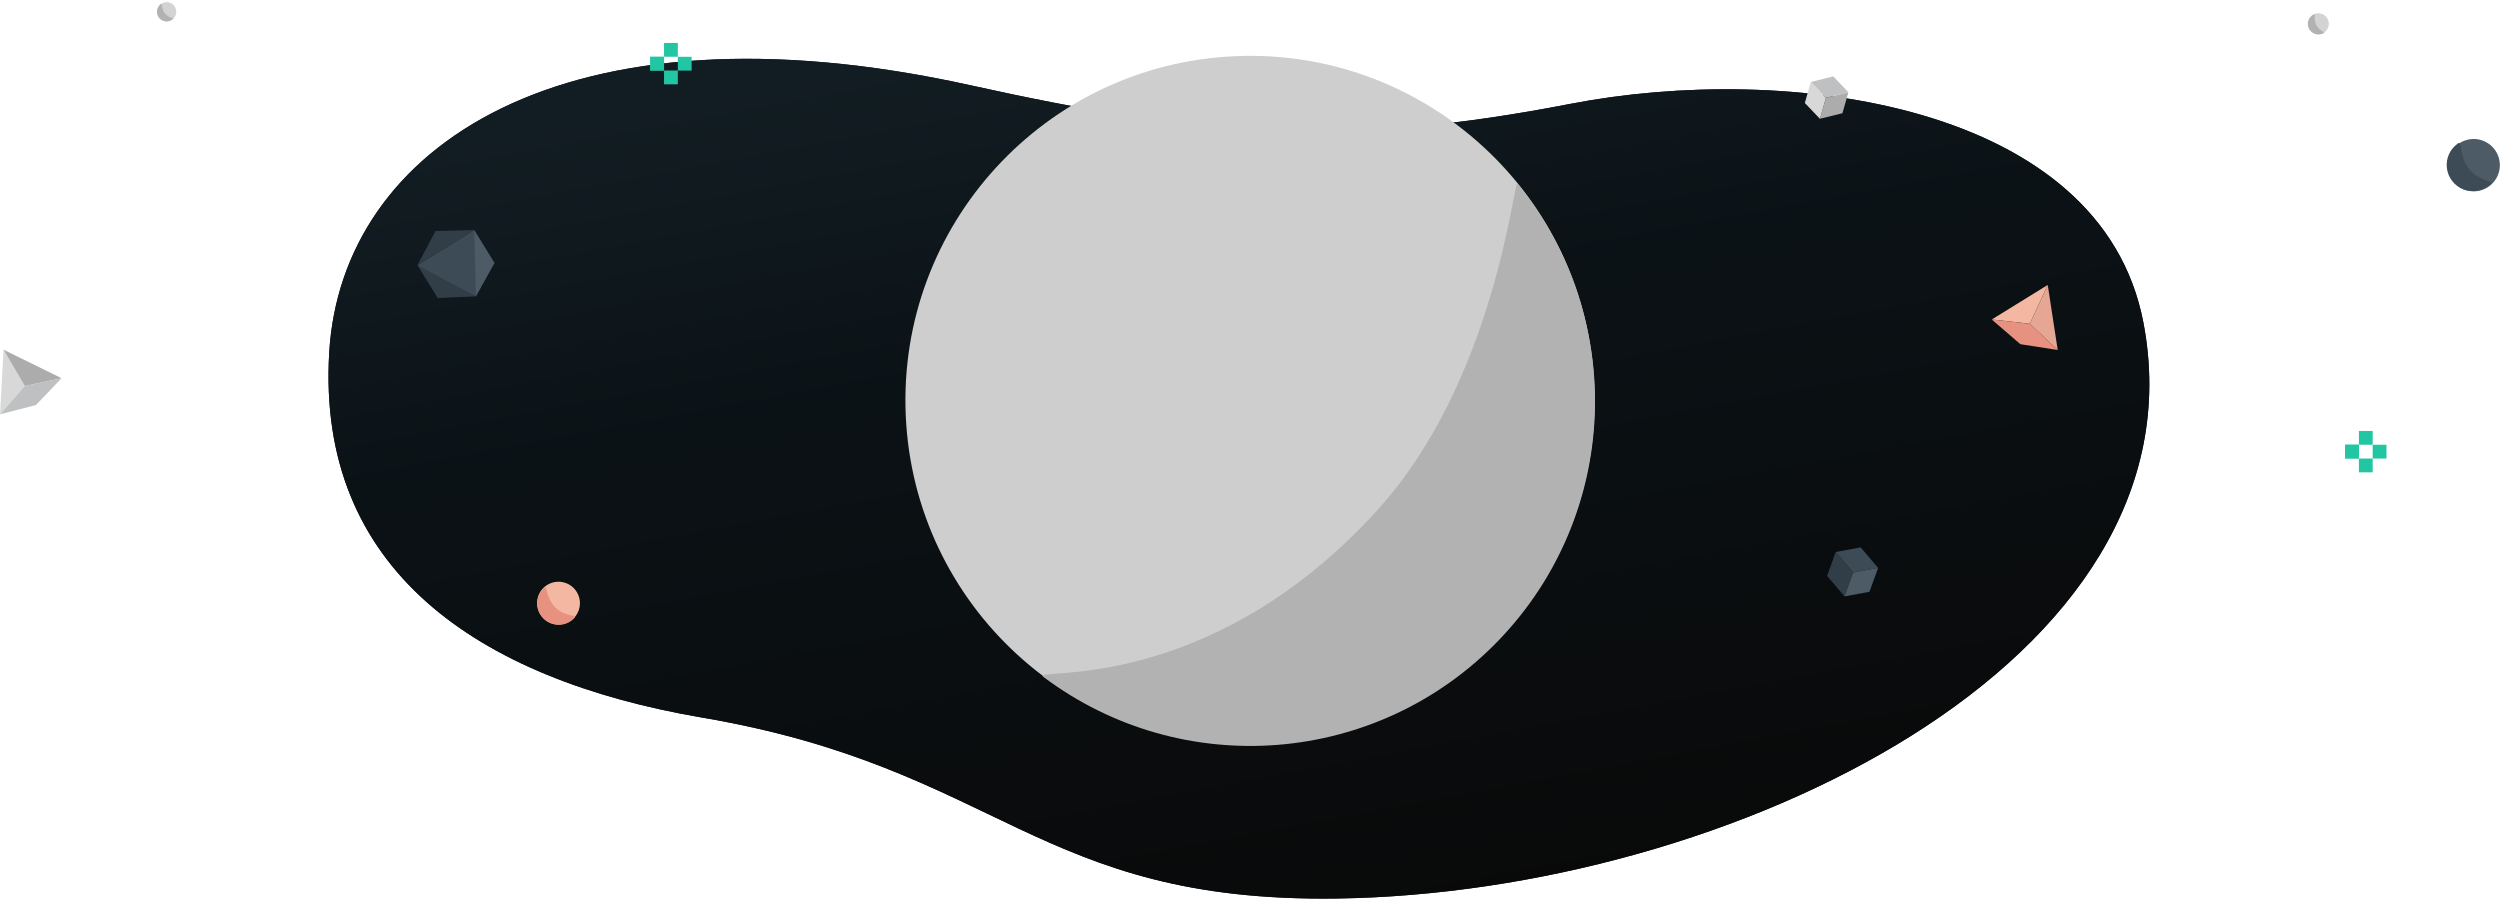 <svg height="175" viewBox="0 0 486 175" width="486" xmlns="http://www.w3.org/2000/svg" xmlns:xlink="http://www.w3.org/1999/xlink"><linearGradient id="a" x1="25.344%" x2="74.403%" y1="-24.61%" y2="102.152%"><stop offset="0" stop-color="#101a20"/><stop offset=".231" stop-color="#121d23"/><stop offset=".48" stop-color="#0b1216"/><stop offset=".958" stop-color="#090909"/><stop offset="1" stop-color="#010203"/></linearGradient><g fill="none" transform="translate(0 -1)"><path d="m260 175.67c-58.5.83-65.49-25.28-123.5-35.17-44-7.5-75-29-72.5-71 2.37-39.83 45.5-69.44 124.68-51.92 44.82 9.92 72.37 12.19 116.49 3.63 42.33-8.21 103.33-.1 111.5 42.46 12.66 66-80.67 110.91-156.67 112z" fill="#152128"/><path d="m260 175.67c-58.5.83-65.49-25.28-123.5-35.17-44-7.5-75-29-72.5-71 2.37-39.83 45.5-69.44 124.68-51.92 44.82 9.92 72.37 12.19 116.49 3.63 42.33-8.21 103.33-.1 111.5 42.46 12.66 66-80.67 110.91-156.67 112z" fill="url(#a)"/><circle cx="242.998" cy="78.964" fill="#cecece" r="67" transform="matrix(.999 -.043 .043 .999 -3.141 10.417)"/><path d="m295 36.67c21.406 26.252 19.852 64.35-3.621 88.771-23.473 24.421-61.481 27.48-88.559 7.129-2.5-1.88 31.88 3.87 64.83-32.28 23.07-25.29 26.6-64.5 27.35-63.62z" fill="#b2b2b2"/><path d="m.69 68.99h-.01.01l-.69 12.55 4.82-5.5z" fill="#d8d8d8"/><path d="m.69 68.98v.01l4.13 7.05 7.15-1.52-11.28-5.53z" fill="#acacac"/><path d="m4.82 76.03-4.82 5.51 6.99-1.8 4.98-5.22z" fill="#bec0c2"/><g fill="#22c6a3"><path d="m129.09 9.35h2.68v2.68h-2.68z"/><path d="m129.09 14.71h2.68v2.68h-2.68z"/><path d="m131.77 12.04h2.68v2.68h-2.68z" transform="matrix(0 -1 1 0 119.73 146.49)"/><path d="m126.41 12.04h2.68v2.68h-2.68z" transform="matrix(0 -1 1 0 114.37 141.13)"/><path d="m126.41 12.04h2.68v2.68h-2.68z" transform="matrix(0 -1 1 0 114.37 141.13)"/><path d="m458.57 84.78h2.68v2.68h-2.68z"/><path d="m458.57 90.14h2.68v2.68h-2.68z"/><path d="m461.25 87.46h2.68v2.68h-2.68z" transform="matrix(0 -1 1 0 373.79 551.39)"/><path d="m455.89 87.45h2.68v2.68h-2.68z" transform="matrix(0 -1 1 0 368.44 546.02)"/><path d="m455.89 87.45h2.68v2.68h-2.68z" transform="matrix(0 -1 1 0 368.44 546.02)"/></g><path d="m398.08 56.39-10.88 6.72 7.39.83v.01z" fill="#f4b7a1"/><path d="m398.08 56.39-3.49 7.56 5.43 5.09z" fill="#e5a693"/><path d="m394.6 63.94-7.41-.83 5.57 4.8 7.26 1.13z" fill="#e79280"/><circle cx="32.389" cy="3.288" fill="#d3d3d3" r="1.87" transform="matrix(.959 -.284 .284 .959 .4 9.334)"/><path d="m33.54 4.76c-.815.635-1.99.49-2.625-.325s-.49-1.99.325-2.625c.39-.3.06.82.82 1.8s1.94.82 1.48 1.15z" fill="#b2b2b2"/><path d="m81.14 52.55 3.95 6.38 7.44-.31-4.11-4.68z" fill="#313d47"/><path d="m92.19 45.72 3.95 6.39-3.61 6.51-2.35-5.77z" fill="#4c5b66"/><path d="m92.53 58.62-.34-12.9-11.05 6.83z" fill="#3d4b56"/><path d="m84.67 45.91 7.52-.19-11.05 6.83z" fill="#313d47"/><circle cx="450.728" cy="5.685" fill="#d3d3d3" r="2.05" transform="matrix(.999 -.042 .042 .999 .157 18.88)"/><path d="m451.67 7.46c-.648.338-1.428.304-2.044-.089-.617-.393-.977-1.085-.945-1.815.032-.73.451-1.388 1.099-1.726.48-.25-.1.89.52 2.09s1.9 1.27 1.37 1.54z" fill="#b2b2b2"/><circle cx="108.624" cy="118.29" fill="#f4b7a1" r="4.17" transform="matrix(.888 -.459 .459 .888 -42.184 63.075)"/><path d="m111.57 121.24c-1.052 1.052-2.586 1.463-4.023 1.078s-2.56-1.508-2.945-2.945.026-2.971 1.078-4.023c.77-.78.34 1.8 2.29 3.75s4.45 1.29 3.6 2.14z" fill="#e79280"/><path d="m353.8 24.09 1.16-4.08 4.37-1.08-1.16 4.08z" fill="#acacac"/><path d="m352.02 16.94 2.94 3.07 4.37-1.08-2.94-3.08z" fill="#bec0c2"/><path d="m352.02 16.94-1.16 4.08 2.93 3.07h.01l1.16-4.08z" fill="#d8d8d8"/><circle cx="480.906" cy="32.906" fill="#4c5b66" r="5.09" transform="matrix(.963 -.269 .269 .963 8.918 130.785)"/><path d="m484 36.94c-1.421 1.204-3.388 1.534-5.125.859-1.737-.675-2.964-2.246-3.199-4.095-.235-1.848.561-3.677 2.074-4.764 1-.83.15 2.23 2.22 4.88s5.23 2.18 4.03 3.12z" fill="#3d4b56"/><path d="m365.1 111.4-4.85.9-3.39-3.99 4.85-.9z" fill="#3d4b56"/><path d="m358.57 116.94 1.68-4.64-3.39-3.99-1.68 4.64z" fill="#313d47"/><path d="m358.57 116.94 4.86-.9 1.67-4.64-4.85.9z" fill="#4c5b66"/></g></svg>
